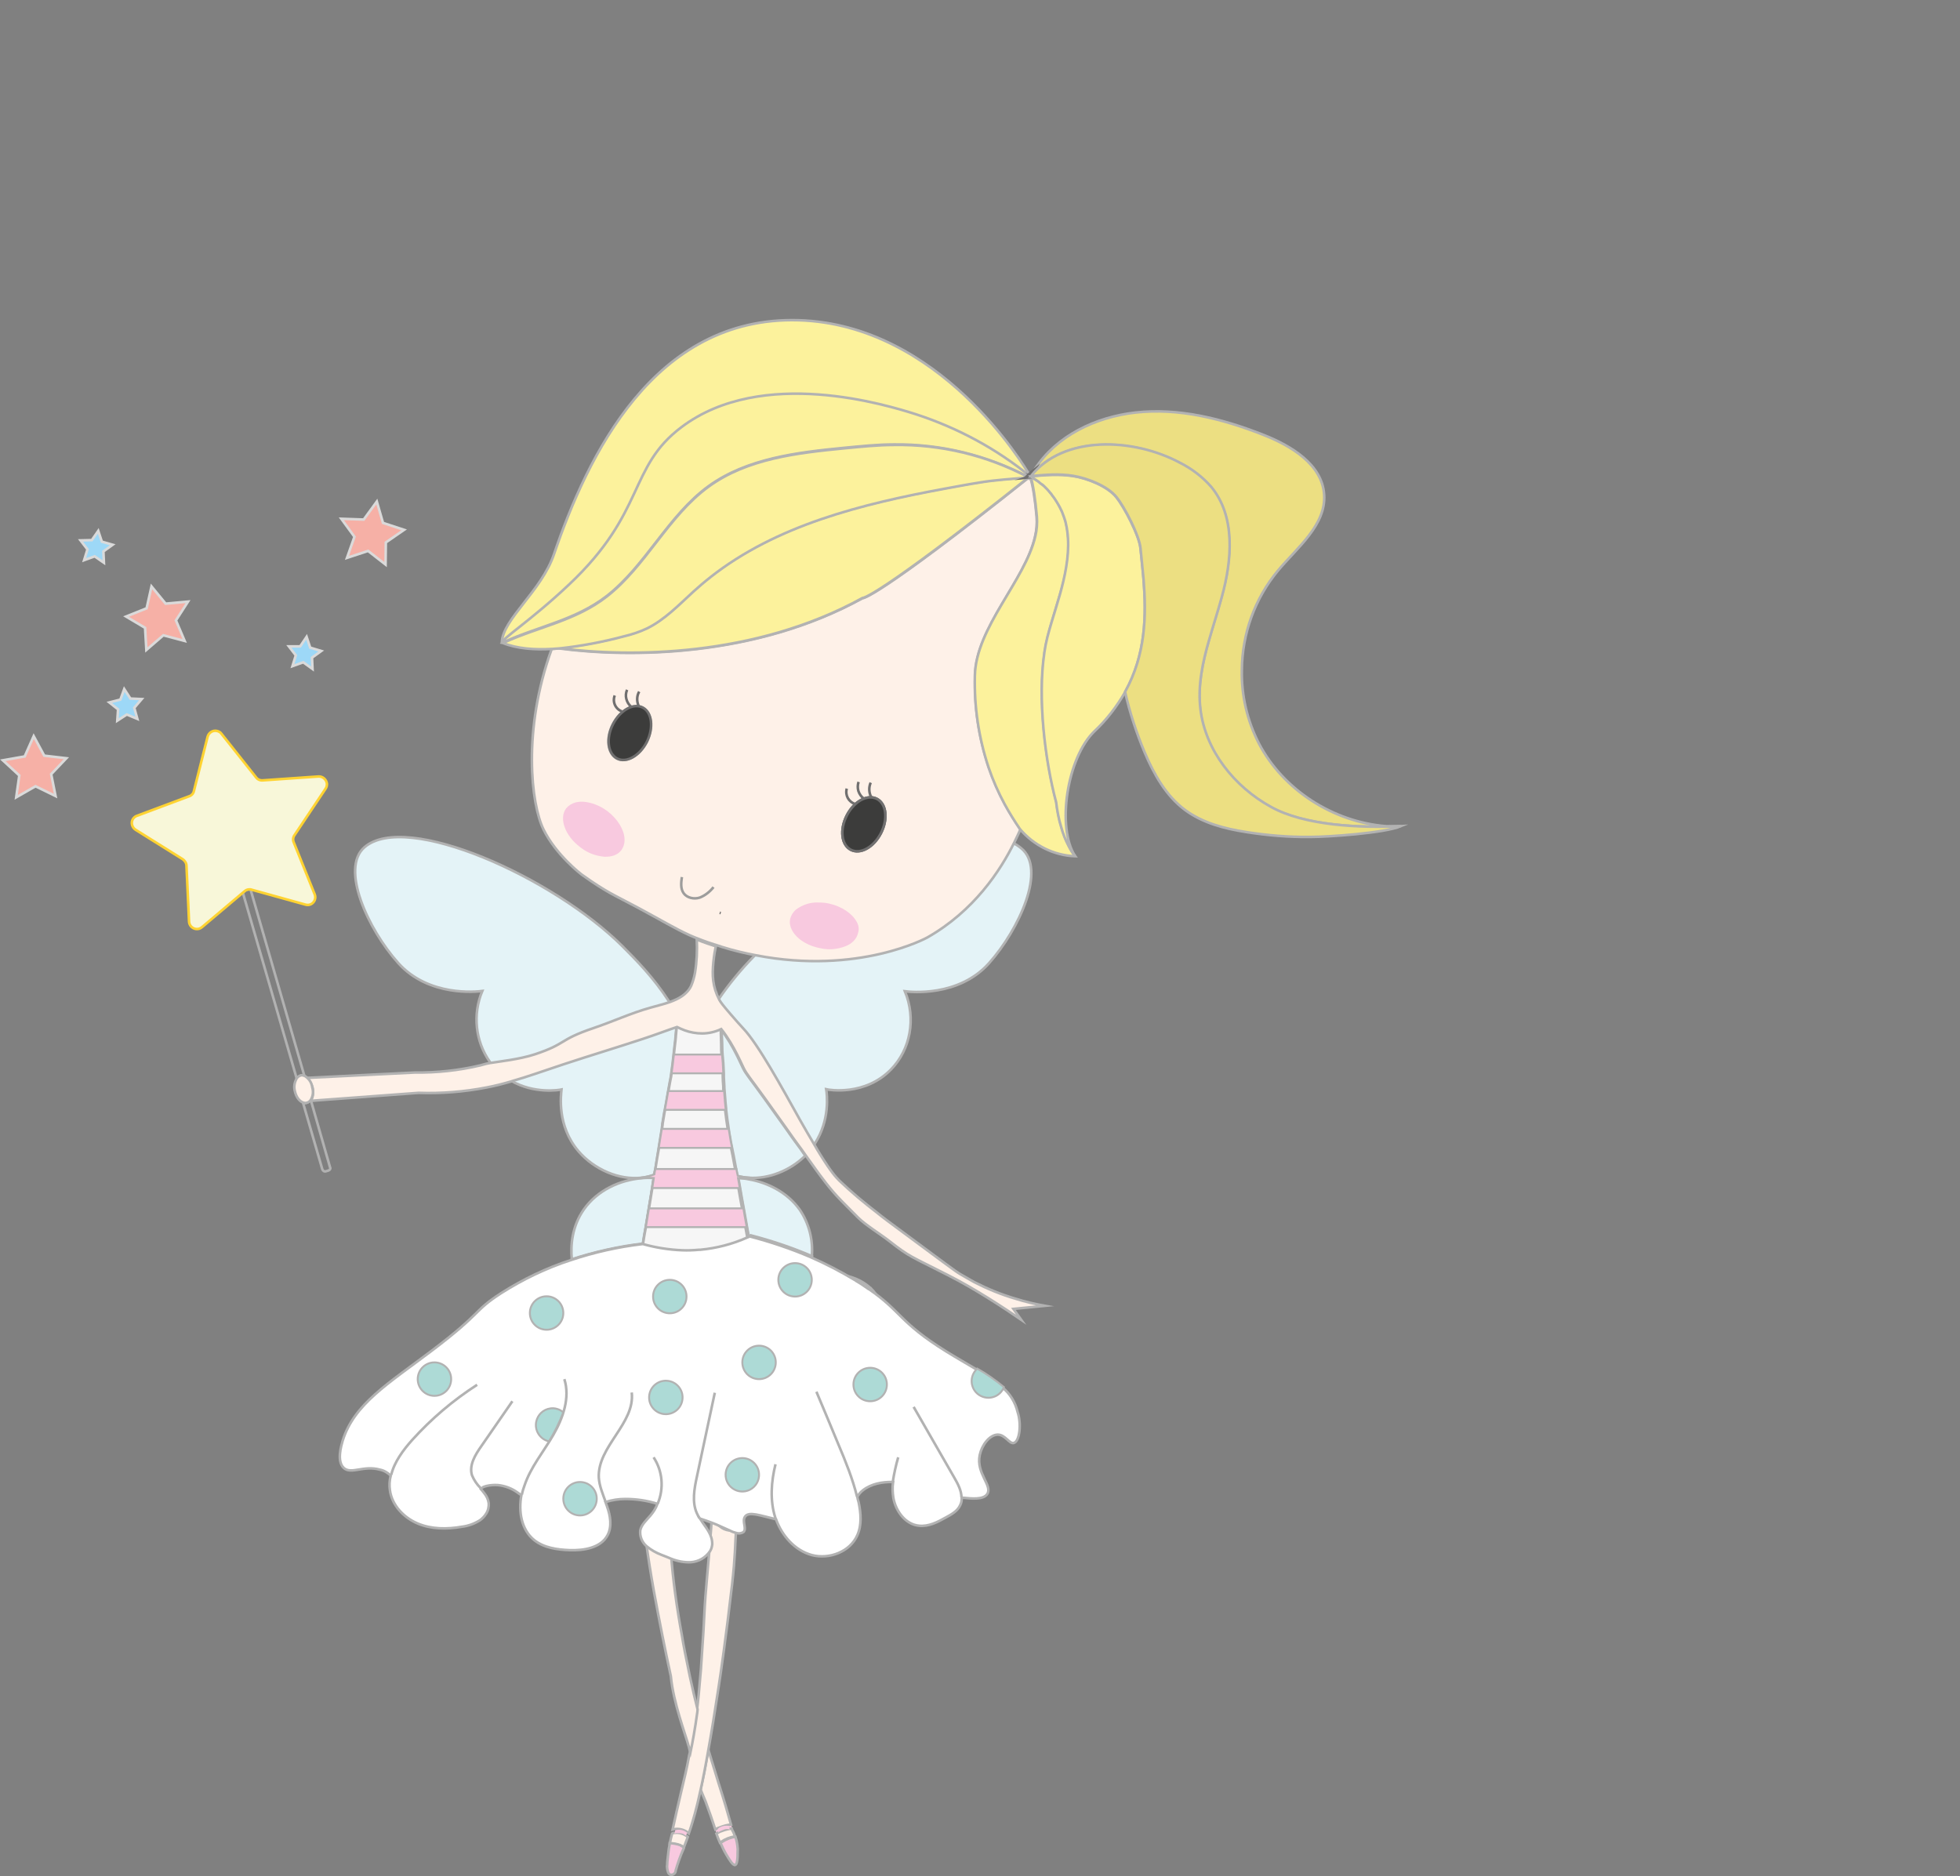 <?xml version="1.0" encoding="utf-8"?>
<!-- Generator: Adobe Illustrator 26.3.1, SVG Export Plug-In . SVG Version: 6.00 Build 0)  -->
<svg version="1.1" id="Warstwa_1" xmlns="http://www.w3.org/2000/svg" xmlns:xlink="http://www.w3.org/1999/xlink" x="0px" y="0px"
	 viewBox="0 0 762 729.5" style="enable-background:new 0 0 762 729.5;" xml:space="preserve">
<rect x="0" y="0" width="762" height="729.5" fill="#808080" stroke="none"/>
<style type="text/css">
	.st0{fill:#F8C9DF;stroke:#B2B2B2;stroke-miterlimit:10;}
	.st1{fill:#F8C9DF;}
	.st2{fill:#FEF1E8;stroke:#B2B2B2;stroke-miterlimit:10;}
	.st3{fill:#E4F3F7;stroke:#B2B2B2;stroke-miterlimit:10;}
	.st4{fill:#EDEDED;stroke:#B2B2B2;stroke-miterlimit:10;}
	.st5{fill:none;stroke:#706F6F;stroke-miterlimit:10;}
	.st6{fill:none;stroke:#B2B2B2;stroke-miterlimit:10;}
	.st7{fill:#FCF29C;stroke:#B2B2B2;stroke-miterlimit:10;}
	.st8{fill:#3C3C3B;stroke:#706F6F;stroke-miterlimit:10;}
	.st9{fill:#F6F6F6;stroke:#B2B2B2;stroke-miterlimit:10;}
	.st10{fill:#F8F7D9;stroke:#FFD332;stroke-miterlimit:10;}
	.st11{fill:none;stroke:#9D9D9C;stroke-miterlimit:10;}
	.st12{fill:#ECDF82;stroke:#B2B2B2;stroke-miterlimit:10;}
	.st13{fill:#FFFFFF;stroke:#B2B2B2;stroke-miterlimit:10;}
	.st14{fill:#F6B0A6;stroke:#DADADA;stroke-miterlimit:10;}
	.st15{fill:#9DD8F7;stroke:#DADADA;stroke-miterlimit:10;}
	.st16{fill:#F8C9DF;stroke:#B2B2B2;stroke-width:0.75;stroke-miterlimit:10;}
	.st17{fill:#ADDAD6;stroke:#B2B2B2;stroke-width:0.75;stroke-miterlimit:10;}
</style>
<path class="st0" d="M285.8,725.1c-0.9,0.2-2.2-2-3.4-4c-0.9-1.5-1.6-3-2.3-4.6c0.2-0.1,0.3-0.2,0.5-0.3c1.6-1.1,3.4-1.8,5.3-2.1
	c0.5,1.5,0.8,3.1,0.9,4.7C286.7,719.1,287.1,724.7,285.8,725.1z"/>
<path class="st1" d="M284.7,711c-1.3,0.2-2.6,0.5-3.9,1c-0.8,0.2-1.5,0.6-2.1,1c-0.2-0.6-0.4-1.1-0.6-1.6c0.6-0.4,1.3-0.7,2-0.9
	c1.3-0.5,2.7-0.9,4.1-1C284.4,710,284.6,710.5,284.7,711z"/>
<path class="st2" d="M284.2,709.4c-1.4,0.1-2.8,0.5-4.1,1c-0.7,0.2-1.4,0.5-2,0.9c-0.2-0.5-0.3-1-0.5-1.5c-0.7-2.1-1.8-5.4-3.3-9.4
	c-0.7-1.6-1.3-3.1-1.9-4.6c0.9-4.1,1.9-9.2,3-15.5c0.5,1.6,0.9,3,1.2,4c1,3.4,1.3,4,2.8,9.1C281.5,699.9,283.1,705.4,284.2,709.4z"
	/>
<path class="st2" d="M285.7,714c-1.9,0.3-3.7,1-5.3,2.1c-0.1,0.1-0.3,0.2-0.5,0.3c-0.5-1.2-1-2.3-1.4-3.5c0.7-0.4,1.4-0.8,2.1-1
	c1.2-0.5,2.6-0.8,3.9-1c0.1,0.2,0.1,0.5,0.2,0.7C285.2,712.4,285.5,713.2,285.7,714z"/>
<path class="st2" d="M267.4,714.2c-0.5,1.3-1,2.7-1.5,4c-0.4-0.3-0.9-0.5-1.4-0.6c-1.3-0.5-2.7-0.8-4.1-0.8c0.3-1.5,0.5-2.5,0.7-3.1
	c0.1-0.3,0.1-0.5,0.2-0.8c0.3-0.2,0.7-0.3,1.1-0.3C264.2,712.4,266,713,267.4,714.2z"/>
<path class="st0" d="M265.9,718.2c0,0.1-0.1,0.2-0.1,0.3s-0.1,0.3-0.1,0.4c-1.2,2.7-2.2,5.5-3,8.3c0,0.5-0.2,0.9-0.5,1.2
	c-0.4,0.4-0.9,0.6-1.5,0.5c-1-0.2-1.2-1.8-1.3-2.4c-0.1-0.5-0.1-1.1,0-1.7c0-1,0.2-2.4,0.4-4.2c0.1-1.2,0.3-2.3,0.5-3.3
	c0-0.2,0.1-0.4,0.1-0.7c1.4,0.1,2.8,0.3,4.1,0.8C265,717.8,265.5,718,265.9,718.2z"/>
<path class="st3" d="M263.2,399c0,0,0,0.1,0,0.1c0,0,0,0.1,0,0.3c0,0,0,0.2-0.1,0.8c-0.4,5-0.5,5.3-0.5,5.3
	c-0.2,1.2-0.3,2.4-0.4,3.5c0,0.3-0.1,0.6-0.1,0.9c-0.3,2.9-0.6,5.4-0.9,7.3c-0.1,0.6-0.2,1-0.2,1.5c-0.1,0.9-0.4,2.5-1,5.4
	c0,0.3-0.1,0.7-0.2,1.1c-0.5,2.7-0.9,4.9-1.1,6.2c-0.1,0.6-0.2,1.1-0.3,1.5c-0.2,1.4-0.5,2.8-0.7,4.2c0,0.1,0,0.2,0,0.4
	s-0.1,0.3-0.1,0.5s-0.1,0.6-0.1,0.9c-0.4,2.5-0.8,4.9-1.2,7.4c-0.5,2.8-0.9,5.5-1.4,8.3c-0.1,0.7-0.2,1.4-0.4,2.1
	c-1.6,0.6-3.3,1-5,1.2c-8.8,1-18.5-3.2-24.6-10.3c-8.5-9.9-6.8-22-6.6-24c-0.9,0.2-10.6,1.8-19.6-3.4c0.3-0.1,0.6-0.2,0.9-0.3
	c4.9-1.5,10.5-3.4,19.6-6.4c10.3-3.4,20.6-6.5,30.9-9.9C254.9,402,260.4,399.9,263.2,399z"/>
<path class="st3" d="M270.6,422.5c0,0.4,0,1,0,1.7c-0.1,2.5-0.3,4.9-0.6,7.3c-0.1,0.5-0.1,1-0.2,1.5l0,0c-0.3,2-0.8,3.9-1.3,5.8
	c-0.7,2.5-1.7,5-2.9,7.4c-1.7,3.3-4.1,6.2-7.2,8.3c-1,0.7-2,1.3-3.1,1.7c-0.3,0.1-0.6,0.2-0.9,0.4c0.1-0.7,0.2-1.4,0.4-2.1
	c0.4-2.8,0.9-5.5,1.3-8.3c0.4-2.5,0.8-4.9,1.2-7.4c0-0.3,0.1-0.6,0.1-0.9s0.1-0.3,0.1-0.5s0-0.2,0-0.4c0.2-1.4,0.5-2.8,0.7-4.2
	c0.1-0.3,0.1-0.8,0.3-1.5c0.3-1.4,0.6-3.5,1.1-6.2c0.1-0.4,0.1-0.8,0.2-1.1c0.5-2.9,0.8-4.4,1-5.4c0.1-0.5,0.1-1,0.2-1.5
	c0.3-2,0.6-4.5,0.9-7.3c0-0.3,0.1-0.6,0.1-0.9c0.1-1.2,0.3-2.4,0.4-3.5c0,0,0.1-0.3,0.5-5.3c0.1-0.6,0.1-0.8,0.1-0.8
	c0-0.2,0-0.3,0-0.3c0,0,0-0.1,0-0.1c-2.8,0.9-8.3,3-13.2,4.6c-10.3,3.4-20.6,6.5-30.9,9.9c-9,3-14.6,5-19.6,6.4
	c-0.3,0.1-0.6,0.2-0.9,0.3c-2-1.2-3.8-2.6-5.4-4.2c-0.9-1-1.8-2-2.6-3.1l0,0c-5.6-8-6.7-18.4-2.9-27.5c-2.2,0.3-20.9,2.3-32.7-10.9
	s-22.6-36.8-13.1-45c16.2-14,73.4,11.7,100.3,38.5c5.2,5.2,12.2,12.3,18,21.3c2,3.2,3.8,6.5,5.4,9.9l0.5,1.2l0,0
	c1.3,3.1,2.4,6.4,3.1,9.7c0.2,0.8,0.4,1.6,0.5,2.4l0,0c0.3,1.6,0.5,3.2,0.6,4.9C270.6,419,270.7,420.7,270.6,422.5z"/>
<path class="st3" d="M313.2,449.2c-5.9,5.9-14.4,9.3-22.2,8.7c-1.4-0.1-2.9-0.3-4.3-0.7c-0.2-0.9-0.3-1.8-0.5-2.6
	c-0.4-2-0.7-3.8-1-5.4l-0.6-2.9c-0.2-0.8-0.3-1.6-0.5-2.5c-0.1-0.6-0.2-1.2-0.3-1.8c-0.2-1-0.4-2-0.5-3.1c-0.4-2.4-0.7-4.8-1-7.4
	c0-0.1,0-0.2,0-0.4c-0.1-1-0.2-2-0.3-3c0-0.1,0-0.1,0-0.2c-0.1-0.8-0.1-1.7-0.2-2.5l0,0c0-0.4-0.1-0.8-0.1-1.2s-0.1-0.9-0.1-1.3
	c0-0.1,0-0.3,0-0.5c-0.1-1.2-0.1-2.4-0.2-3.6c0-0.5,0-1,0-1.5c-0.1-2.9-0.3-5.6-0.5-7.3c-0.1-1.2-0.1-2-0.1-2c0-3.3-0.3-5.9-0.2-8.2
	c5.2,6.6,8.3,14.7,9.2,16.1c0.2,0.2,0.7,1.2,1.6,2.4c1.1,1.7,2.2,2.8,12.3,17c0.9,1.3,1.9,2.7,3,4.2s2.2,3.1,3.2,4.5l0,0
	C311,446.1,312.1,447.8,313.2,449.2z"/>
<path class="st3" d="M384.5,374.5c-11.8,13.2-30.5,11.2-32.7,10.9c4.4,10.6,2.2,22.7-5.5,30.5c-10,10.2-23.9,7.9-25.1,7.6
	c0.3,1.8,1.6,11.9-4.4,21.1c-0.7,1-1.4,2-2.2,2.9c-0.5,0.6-1,1.1-1.6,1.7c-1-1.5-2.2-3.1-3.6-5l0,0c-1-1.3-2-2.8-3.2-4.5
	s-2.1-2.9-3-4.2c-10.1-14.2-11.2-15.4-12.3-17c-0.9-1.2-1.5-2.2-1.6-2.4c-0.9-1.4-4-9.6-9.2-16.1c0,2.2,0.2,4.9,0.2,8.2
	c0,0,0,0.8,0.1,2c0.1,1.7,0.3,4.5,0.5,7.3c0,0.5,0,1,0,1.5c0,1.2,0.1,2.4,0.2,3.6c0,0.1,0,0.3,0,0.5c0,0.4,0,0.9,0.1,1.3
	s0.1,0.8,0.1,1.2l0,0c0.1,0.9,0.1,1.7,0.2,2.5c0,0.1,0,0.2,0,0.2c0.1,1,0.2,2,0.3,3c0,0.1,0,0.2,0,0.4c0.3,2.5,0.6,5,1,7.4
	c0.2,1,0.3,2.1,0.5,3.1c0.1,0.6,0.2,1.2,0.3,1.8c0.2,0.8,0.3,1.6,0.5,2.5l0.6,2.9c0.3,1.5,0.6,3.4,1,5.4c0.1,0.8,0.3,1.7,0.5,2.6
	c-0.9-0.2-1.7-0.5-2.5-0.9c-1.1-0.5-2.1-1-3.1-1.7c-3-2.1-5.5-5-7.2-8.3c-1.2-2.3-2.2-4.8-2.9-7.4c-0.6-1.9-1-3.8-1.3-5.8l0,0
	c-0.1-0.5-0.2-1-0.2-1.5c-0.3-2.4-0.5-4.9-0.6-7.3c0-0.7,0-1.3,0-1.7c0-1.7,0-3.4,0.2-5.1c0.1-1.6,0.3-3.3,0.6-4.9l0,0
	c0.1-0.8,0.3-1.6,0.5-2.4c0.6-2.9,1.5-5.7,2.6-8.5c0.2-0.7,0.5-1.3,0.8-2c1.7-3.9,3.8-7.7,6.2-11.3c4.1-6,8.8-11.7,13.9-16.9
	c1.2-1.2,2.3-2.4,3.4-3.5c3.2-3.1,6.5-6.1,10-8.9c3.5-2.8,7.3-5.5,11.2-8.1c26.6-17.7,61-30.4,75.9-23.5c1.2,0.5,2.2,1.2,3.2,2
	C407.1,337.7,396.2,361.4,384.5,374.5z"/>
<path class="st3" d="M254.2,458l-0.6,3.9c-0.4,2.6-0.8,5.2-1.3,7.9c-0.4,2.4-0.8,4.9-1.2,7.3c-0.3,2.1-0.7,4.3-1.1,6.4
	c-9.4,1.1-18.7,3.2-27.7,6.1c-0.5-5.3,0-12.7,4.7-19.4c5.3-7.5,14.1-11.4,22.3-12.1C250.9,457.9,252.6,457.9,254.2,458z"/>
<path class="st4" d="M268.9,471.3c0,1.9-0.2,3.9-0.7,5.8c-0.6,3-1.5,5.9-2.7,8.8l-0.6,1.4c-3.8,8.7-8.6,17-14.2,24.6
	c-6.8,9.1-19.1,22.5-30.7,28.5c-0.9,0.5-1.9,0.9-2.8,1.3c-4.8,2-9.4,2.6-13.2,0.7c-10.8-5.3-16.5-30.5-4.2-41.5
	c8.6-7.7,21.9-4.7,23.7-4.2c-0.7-2.3-1.1-4.6-1.3-6.9c9-3,18.3-5,27.7-6.1c0.3-2.1,0.7-4.3,1.1-6.4c0.4-2.4,0.8-4.9,1.2-7.3
	c0.4-2.6,0.9-5.2,1.3-7.9l0.6-3.9c4.5,0.3,8.5,1.6,11.1,3.9c0.3,0.2,0.6,0.5,0.8,0.8c1.7,2,2.7,4.5,2.8,7.1
	C268.9,470.2,268.9,470.8,268.9,471.3z"/>
<path class="st3" d="M315.6,488.6c-7.7-3.3-15.7-6-23.8-8.1c-0.3,0.1-0.5,0.2-0.8,0.4c-0.2-1.3-0.5-2.6-0.7-3.8
	c-0.5-2.5-0.9-5-1.3-7.3c-0.5-2.7-1-5.4-1.4-7.9c-0.2-1.3-0.5-2.6-0.7-3.9c1.4,0.1,2.8,0.2,4.2,0.5c7.4,1.3,15,5.1,19.8,11.8
	C314.5,475.6,316.2,482.1,315.6,488.6z"/>
<path class="st4" d="M333.7,542.3c-13.5,6.6-36.4-16.8-46.6-30.5c-5.7-7.7-10.5-16.1-14.3-24.9c-0.2-0.4-0.4-0.9-0.5-1.3
	c-1.1-2.8-2-5.6-2.6-8.6c-0.4-1.9-0.7-3.8-0.7-5.8c0-0.5,0-1,0.1-1.6c0.1-2.6,1.1-5.1,2.8-7.1c0.2-0.3,0.5-0.5,0.8-0.8
	c3.1-2.8,8.5-4.1,14.3-3.9c0.2,1.2,0.5,2.5,0.7,3.9c0.4,2.5,0.9,5.1,1.4,7.9c0.4,2.4,0.9,4.9,1.3,7.3c0.2,1.3,0.5,2.6,0.7,3.8
	c0.3-0.1,0.6-0.2,0.8-0.4c8.1,2.1,16.1,4.8,23.8,8.1c-0.2,2.7-0.6,5.3-1.4,7.9c1.5-0.4,10.5-2.4,18.5,0.9l0,0
	c1.9,0.8,3.7,1.9,5.3,3.3c0.1,0.1,0.2,0.2,0.3,0.3c0,0,0,0,0.1,0C350,512.3,344.4,537.1,333.7,542.3z"/>
<path class="st5" d="M538.7,321.1c2.1,0.1,4.1,0.1,6,0.2C542.7,321.3,540.7,321.2,538.7,321.1z"/>
<path class="st2" d="M402.4,208.6c0.6-2.5,0.8-5.1,0.6-7.7c-0.6-6.7-1.4-12.1-2.5-15.4l0,0l-0.1,0.1c0-0.1,0.1-0.1,0.1-0.2
	c0,0,0,0,0-0.1h-0.1l0,0l-0.1,0.1l0,0c-60.5,48.2-65,47.2-65,47.2c-41.9,23.1-90.7,23.1-118,19.5l-2.8,0.2
	c-11.5,31.6-8,60.5-3.2,70.2c4.9,10,14.8,17.5,14.8,17.5c10.1,7.2,12.4,7.8,21.9,12.9c9.5,5.1,14.2,8,20.1,10.7
	c1.5,0.7,2.9,1.2,2.9,1.2s2.9,1.2,6.7,2.4c0.4,0.1,0.7,0.2,0.7,0.2l2.4,0.8c4.5,1.4,8.8,2.4,13,3.2c40.1,7.8,66.7-6.9,66.7-6.9
	c18.1-10.3,28.4-25.9,33.9-37.1c0.9-1.8,1.6-3.4,2.3-4.9l-0.1-0.2l0,0c-2.1-3.1-4.1-6.3-5.9-9.6c-2.5-4.6-4.6-9.4-6.3-14.4
	c-3.9-11.5-5.7-23.6-5.3-35.7C379.4,244,398.6,225.7,402.4,208.6z M251.4,288.4c-2.8,5.5-8,8.4-11.6,6.5s-4.4-7.8-1.6-13.2
	s8-8.4,11.6-6.5S254.2,282.9,251.4,288.4L251.4,288.4z M329.2,317.1c2.8-5.5,8-8.4,11.7-6.5s4.4,7.8,1.6,13.2s-8,8.4-11.7,6.5
	S326.5,322.6,329.2,317.1L329.2,317.1z"/>
<path class="st6" d="M118.3,418.2c-0.4-0.1-0.8-0.2-1.1-0.1c-0.8,0.2-1.4,0.7-1.8,1.4L94.4,347l0.6-0.5c0.7-0.6,1.6-0.8,2.4-0.7
	L118.3,418.2z"/>
<path class="st1" d="M333,358.3c-1.7-3.1-5.7-5.9-10.7-7c-1.3-0.3-2.6-0.4-3.9-0.4c-3.2-0.2-6.3,0.8-8.9,2.7
	c-1.1,0.9-1.9,2.2-2.3,3.6c-0.1,0.6-0.2,1.2-0.1,1.9c0.5,4.2,5.1,8.2,11.5,9.5c0.2,0,0.3,0.1,0.5,0.1c3.2,0.7,6.5,0.4,9.6-0.8
	c2.6-1,4.4-2.9,4.9-5.2C334.1,361.2,333.8,359.6,333,358.3z M236.2,315.4c-4.2-3.1-9-4.3-12.5-3.4c-1.4,0.4-2.7,1.2-3.6,2.3
	c-2.9,3.9-0.4,10.7,5.5,15.1c0.1,0.1,0.3,0.2,0.4,0.3c2.6,2,5.7,3.1,9,3.4c2.8,0.1,5.2-0.7,6.6-2.6c0.9-1.3,1.3-2.8,1.2-4.3
	C242.7,322.7,240.2,318.5,236.2,315.4z"/>
<path class="st5" d="M342.5,323.9c-2.8,5.5-8,8.4-11.7,6.5s-4.4-7.8-1.6-13.3s8-8.4,11.7-6.5S345.3,318.4,342.5,323.9z"/>
<path class="st5" d="M400.5,185.3L400.5,185.3L400.5,185.3C400.5,185.2,400.5,185.3,400.5,185.3z"/>
<path class="st5" d="M400.6,185.4l-0.1,0.1C400.4,185.5,400.5,185.4,400.6,185.4C400.6,185.3,400.5,185.4,400.6,185.4z"/>
<path class="st5" d="M400.5,185.2L400.5,185.2"/>
<path class="st5" d="M400.5,185.2L400.5,185.2"/>
<path class="st5" d="M400.4,185.2C400.5,185.2,400.5,185.2,400.4,185.2"/>
<path class="st5" d="M400.6,185c0,0.1-0.1,0.1-0.1,0.1l0,0l0,0l0,0l0,0l0,0"/>
<path class="st5" d="M386.7,199.3L386.7,199.3"/>
<path class="st7" d="M400.4,185.2L400.4,185.2L400.4,185.2c-60.6,48.2-65.1,47.3-65.1,47.3c-41.9,23.1-90.7,23.1-118,19.5
	c8.5-0.9,16.9-2.5,25.1-4.7c3-0.7,6-1.7,8.8-3c7-3.3,12.5-9.1,18.2-14.4c2.1-1.9,4.2-3.8,6.5-5.5l0.1-0.1
	c25.7-20.2,58.7-28.4,91.1-34.4c5-0.9,9-1.7,14.2-2.5c5.5-0.9,11.9-1.3,17.6-1.8l0.9-0.1l-0.2-0.1L400.4,185.2z"/>
<path class="st7" d="M400.5,185.2L400.5,185.2L400.5,185.2l-0.8,0.2c-16.1-8.4-33.9-12.8-52.1-12.6c-6.5,0-12.9,0.7-19.3,1.3
	c-18.4,1.8-37.8,4.1-52.8,14.9c-15.8,11.5-24.3,30.8-39.7,42.8c-12.1,9.3-26.4,11.7-39.6,17.7l-0.6,0.2l0,0l-0.5,0.1
	c0.3-9.1,15.4-19.9,20.3-34.4c13-38,38.8-92.5,95-90.9c54.8,1.6,87.8,56.5,90.1,60.6l0,0L400.5,185.2z"/>
<path class="st5" d="M400.5,185.3L400.5,185.3L400.5,185.3"/>
<path class="st7" d="M400.5,185.2L400.5,185.2l-0.8,0.2c-16.1-8.4-33.9-12.8-52.1-12.6c-6.5,0-12.9,0.7-19.3,1.3
	c-18.4,1.8-37.8,4.1-52.8,14.9c-15.8,11.5-24.3,30.8-39.7,42.8c-12.1,9.3-26.4,11.7-39.6,17.7l-0.5,0.2c0,0,0,0-0.1,0l0,0
	c-1.4-0.8,10.6-8.2,25.7-22.5c29.8-28.1,22.9-45.5,43.6-61.1c31.5-23.8,80.5-8.4,91-5.1C372.2,166.3,387.3,174.4,400.5,185.2
	L400.5,185.2z"/>
<path class="st5" d="M400.6,185.3L400.6,185.3L400.6,185.3L400.6,185.3L400.6,185.3z"/>
<path class="st5" d="M400.6,185.1h-0.1l0,0"/>
<path class="st8" d="M342.5,323.9c-2.8,5.5-8,8.4-11.7,6.5s-4.4-7.8-1.6-13.3s8-8.4,11.7-6.5S345.3,318.4,342.5,323.9z"/>
<path class="st8" d="M251.5,288.4c-2.8,5.5-8,8.4-11.6,6.5s-4.4-7.8-1.6-13.3s8-8.4,11.6-6.5S254.2,282.9,251.5,288.4z"/>
<path class="st5" d="M280.2,355l-0.4-0.1"/>
<path class="st9" d="M291.2,482c-5.8,2.6-11.9,4.2-18.2,4.9h-0.3c-2.6,0.2-5.1,0.3-7.7,0.3c-5.1-0.1-10.2-0.9-15.2-2.3
	c0.1-0.5,0.1-0.9,0.2-1.4c0.3-2.1,0.7-4.3,1.1-6.4c0.4-2.4,0.8-4.9,1.2-7.3c0.4-2.6,0.9-5.2,1.3-7.9l0.6-3.9
	c0.1-0.5,0.2-0.9,0.2-1.4c0.1-0.7,0.2-1.4,0.4-2.1c0.4-2.8,0.9-5.5,1.4-8.3c0.4-2.5,0.8-4.9,1.2-7.4c0-0.3,0.1-0.6,0.1-0.9
	s0.1-0.3,0.1-0.5s0-0.2,0-0.4c0.2-1.4,0.5-2.8,0.7-4.2c0.1-0.3,0.1-0.8,0.3-1.5c0.3-1.4,0.6-3.5,1.1-6.2c0.1-0.4,0.1-0.8,0.2-1.1
	c0.5-2.9,0.8-4.4,1-5.4c0.1-0.5,0.1-1,0.2-1.5c0.3-2,0.6-4.5,0.9-7.3c0-0.3,0.1-0.6,0.1-0.9c0.1-1.2,0.3-2.4,0.4-3.5
	c0,0,0.1-0.3,0.5-5.3c0.1-0.6,0.1-0.8,0.1-0.8c0-0.2,0-0.3,0-0.3c0,0,0-0.1,0-0.1l0,0l2.4,0.1l8.1,0.4l6.6,0.3l0,0
	c0,2.2,0.2,4.9,0.2,8.2c0,0,0,0.8,0.1,2c0.1,1.7,0.3,4.5,0.5,7.3c0,0.5,0,1,0,1.5c0,1.2,0.1,2.4,0.2,3.6c0,0.1,0,0.3,0,0.5
	c0,0.4,0,0.9,0.1,1.3s0.1,0.8,0.1,1.2l0,0c0.1,0.9,0.1,1.7,0.2,2.5c0,0.1,0,0.2,0,0.2c0.1,1,0.2,2,0.3,3c0,0.1,0,0.2,0,0.4
	c0.3,2.5,0.6,5,1,7.4c0.2,1,0.3,2.1,0.5,3.1c0.1,0.6,0.2,1.2,0.3,1.8c0.2,0.8,0.3,1.6,0.5,2.5l0.6,2.9c0.3,1.5,0.6,3.4,1,5.4
	c0.1,0.8,0.3,1.7,0.5,2.6c0,0.3,0.1,0.6,0.1,0.9c0.2,1.2,0.5,2.5,0.7,3.9c0.4,2.5,0.9,5.1,1.4,7.9c0.4,2.4,0.9,4.9,1.3,7.3
	c0.2,1.3,0.5,2.6,0.7,3.8C291,481.3,291.1,481.7,291.2,482z"/>
<path class="st2" d="M394,508.9c1,1.4,2,2.8,3,4.2c-3.2-2.2-7.4-5-12.5-8.2l-0.8-0.5c-4.2-2.6-9.2-5.6-15.5-8.8
	c-14.3-7.3-14.3-6.7-22.5-13.1c-3.3-2.6-9.2-6.2-12.1-9.1c-4.9-5-8.5-8.2-12.7-13.7c-2.7-3.5-4.6-6.2-7.6-10.4c-1-1.5-2.2-3.1-3.6-5
	l0,0c-1-1.3-2-2.8-3.2-4.5s-2.1-2.9-3-4.2c-10.1-14.2-11.2-15.4-12.3-17c-0.9-1.2-1.5-2.2-1.6-2.4c-0.9-1.4-4-9.6-9.2-16.1
	c-2.3,1.1-4.9,1.7-7.4,1.7c-2.3,0-4.6-0.4-6.8-1.2l0,0c-1-0.4-2-0.8-3-1.3c-2.8,0.9-8.3,3-13.2,4.6c-10.3,3.4-20.6,6.5-30.9,9.9
	c-9,3-14.6,5-19.6,6.4c-0.3,0.1-0.6,0.2-0.9,0.3c-3.1,0.9-6.2,1.7-9.4,2.3c-8.7,1.7-17.6,2.4-26.5,2.1l-41.8,3.1l0,0v-0.1l0,0
	c0.8-1.4,1-3.1,0.7-4.7c0-0.2-0.1-0.5-0.2-0.7c-0.1-0.3-0.2-0.6-0.3-0.8c0,0,0-0.1-0.1-0.1c-0.1-0.3-0.2-0.5-0.4-0.7
	c-0.1-0.1-0.2-0.3-0.2-0.4c-0.2-0.2-0.4-0.5-0.6-0.7c-0.3-0.3-0.5-0.5-0.8-0.7l0,0l0,0l42.2-2.1c8.6,0.1,17.2-0.8,25.6-2.8
	c0.7-0.2,1.5-0.4,2.2-0.6c0.4-0.1,0.9-0.2,1.5-0.3l0,0c3.6-0.6,11.4-1.4,17.5-3.4c12.6-4.2,8.9-5.5,22.8-10.2
	c7.4-2.5,14.5-5.8,22-7.9c2.4-0.7,5-1.3,7.3-2.1c3.8-1.3,7-3.1,8.6-6.4c0.7-1.7,1.2-3.4,1.5-5.1c0.7-4.3,0.9-8.6,0.7-12.9
	c0,0,2.9,1.2,6.7,2.4c0.4,0.1,0.7,0.2,0.7,0.2c-0.6,2.6-1.6,9.2-1,13.4c0.3,2.5,1.1,5,2.3,7.3c0,0,0.1,0.1,0.1,0.2
	c0.5,0.9,1.3,2,4.5,5.7c2.2,2.5,3.2,3.7,4.8,5.4c5.8,6.1,15.3,23.5,21.5,34.6c0.1,0.1,0.1,0.1,0.1,0.2c2.4,4.2,4.4,7.7,6.1,10.5
	c0.8,1.4,1.5,2.6,2.2,3.7c4.3,6.9,6,8.7,7.4,10.1c4.7,4.5,9.6,8.6,14.7,12.5c2.2,1.8,3.8,3,14.5,10.9s16.1,12,17.7,12.9
	c2,1.2,3.9,2.2,5.6,3.2c5.1,2.6,10.4,4.8,15.9,6.4c3.8,1.2,7.6,2.1,11.5,2.8L394,508.9z"/>
<path class="st2" d="M287.4,590.7c-0.1,1.4-0.5,2.8-1.2,4.1c0,0.4-0.1,0.7-0.1,1.1c-0.3,3.9-0.2,9-1.5,20.3
	c-2.3,19.9-4.5,35.2-5.2,39.6c-1.5,9.8-2.8,17.9-4,24.5c-1.1,6.4-2.1,11.5-3,15.5c-1.7,7.9-3,12-3.7,14.3c-0.3,0.9-0.6,1.8-0.9,2.7
	c-1.4-1.2-3.1-1.8-5-1.7c-0.4,0-0.9,0.1-1.3,0.2c1-4.5,2-9.1,3.1-13.7c1.6-6.7,2.4-10,3.2-14.4c0.1-0.6,0.2-1.2,0.4-1.8
	c0.8-3.9,1.8-9.3,2.7-15.8c0-0.4,0.1-0.7,0.1-1.1c0.4-3,0.8-7,1.5-15.5c0.8-11.2,1.3-19.9,1.5-24.6c0.2-4,1.1-13.2,1.8-21.7
	c0.2-1.8,0.3-3.6,0.4-5.2c0.2-2,0.3-3.9,0.4-5.5c0-0.5,0.1-1,0.1-1.4c0.5,0.5,1.2,1.1,1.9,1.8c0.4,0.3,0.8,0.7,1.1,0.9
	c1.1,1,2.4,1.6,3.8,1.7c0.4,0,0.8-0.1,1.2-0.2c1-0.4,1.6-0.5,2.1-2.5c0.1-0.2,0.1-0.4,0.1-0.6C287.3,591.4,287.4,591,287.4,590.7z"
	/>
<path class="st6" d="M120.9,427.5L120.9,427.5C120.9,427.5,120.9,427.5,120.9,427.5L120.9,427.5z"/>
<path class="st6" d="M127.7,455.1l-1,0.3c-0.6,0.2-1.2-0.2-1.4-0.8l-7.5-25.9c0.4,0.1,0.8,0.2,1.2,0.1c0.7-0.2,1.3-0.6,1.7-1.2
	c0,0,0.1,0,0.1-0.1v0.1l7.5,26.2C128.6,454.3,128.3,454.9,127.7,455.1z"/>
<path class="st5" d="M410,193.6l-8.5-7.9c0.4,0.2,0.8,0.5,1.2,0.7l1.2,0.8l1.1,0.9c0.3,0.3,0.6,0.5,1,0.8l0.3,0.3
	c0.3,0.3,0.6,0.6,0.9,0.9s0.5,0.6,0.8,0.9c0.1,0.1,0.2,0.3,0.3,0.4c0.3,0.3,0.5,0.7,0.8,1C409.4,192.8,409.7,193.2,410,193.6z"/>
<path class="st5" d="M400.5,185.3L400.5,185.3c0-0.1,0-0.1,0.1-0.2"/>
<path class="st7" d="M418,332.9c-8.3-0.3-16.1-4.2-21.5-10.6l0,0c-2.1-3.1-4.1-6.3-5.9-9.6c-2.5-4.6-4.6-9.4-6.3-14.4
	c-3.8-11.5-5.6-23.5-5.3-35.6c0.4-18.8,19.6-37.1,23.5-54.2c0.6-2.5,0.8-5.1,0.6-7.7c-0.6-6.7-1.4-12.1-2.4-15.4l0,0l0,0
	c0.3,0.1,0.5,0.3,0.8,0.4l0,0c0.4,0.2,0.8,0.5,1.2,0.7l1.2,0.8l1.1,0.9c0.3,0.3,0.6,0.5,1,0.8l0.3,0.3c0.3,0.3,0.6,0.6,0.9,0.9
	s0.5,0.6,0.8,0.9c0.1,0.1,0.2,0.3,0.3,0.4c0.3,0.3,0.5,0.7,0.8,1c0.3,0.4,0.6,0.8,0.9,1.2l0,0c0.3,0.4,0.6,0.9,0.9,1.4
	s0.4,0.6,0.6,1c0.4,0.7,0.8,1.4,1.1,2.1c0.2,0.4,0.3,0.7,0.5,1.1c0.2,0.6,0.4,1.1,0.6,1.6c0.1,0.3,0.2,0.6,0.3,0.9
	c0.2,0.6,0.4,1.2,0.5,1.8c1.7,7.4,0.8,15.1-1,22.4s-4.4,14.4-6.2,21.7c-0.5,2-0.9,4.1-1.2,6.1c0,0,0,0,0,0.1
	c-2.6,17.6,0.2,41.5,4.6,58l0,0c0.4,3.3,1,6.6,2,9.8c0.7,2.5,1.6,4.8,2.8,7.1C416.2,330.3,417,331.6,418,332.9z"/>
<path class="st7" d="M399.7,185.5l-0.6,0.2c-5.6,0.5-12.1,0.9-17.6,1.8c-5.2,0.8-9.2,1.6-14.2,2.5c-32.5,6-65.4,14.2-91.1,34.4
	l-0.1,0.1c-2.2,1.7-4.4,3.6-6.5,5.5c-5.7,5.2-11.2,11-18.2,14.4c-2.8,1.3-5.8,2.3-8.8,3c-8.2,2.2-16.7,3.8-25.1,4.7l-2.8,0.2
	c-6.9,0.4-13.7-0.1-19.2-2.3l0.2-0.1l0.5-0.2c13.2-6,27.6-8.4,39.6-17.7c15.4-12,23.9-31.3,39.7-42.8c15-10.9,34.4-13.1,52.8-14.9
	c6.4-0.6,12.9-1.3,19.3-1.3C365.7,172.7,383.6,177,399.7,185.5z"/>
<path class="st5" d="M399.9,185.6l-0.9,0.1l0.6-0.2L399.9,185.6z"/>
<path class="st2" d="M120.9,427.5C120.9,427.5,120.9,427.5,120.9,427.5c-0.4,0.7-1.1,1.2-1.8,1.3c-0.4,0.1-0.8,0-1.2-0.1
	c-1.5-0.5-2.8-2.2-3.3-4.6c-0.4-1.6-0.1-3.2,0.6-4.6c0.4-0.7,1-1.2,1.8-1.4c0.4-0.1,0.8,0,1.1,0.1c0.3,0.1,0.6,0.2,0.8,0.4
	c1.4,1,2.3,2.5,2.5,4.2C121.9,424.4,121.7,426.1,120.9,427.5z"/>
<path class="st2" d="M268.2,651.8c1,4.6,2,8.9,3,12.8c0,0.4-0.1,0.8-0.1,1.1c-0.9,6.6-1.9,12-2.7,15.8c-0.2-0.6-0.3-1.3-0.5-2
	c-1.5-5.6-6.1-17.3-7.1-27.8c-2.3-10.6-4.5-21.6-6.6-33.1c-1.3-7.2-2.3-13.8-3.3-20.7l0,0l9.5,5.2l0.4,0.2
	c0.8,10.9,2.3,21.7,4.3,32.5C265.6,639,266.7,644.7,268.2,651.8z"/>
<path class="st10" d="M114.5,324.7c-0.6,0.8-0.7,1.9-0.3,2.8l8.1,20.1c0.7,1.5,0,3.3-1.5,4c-0.7,0.3-1.4,0.3-2.1,0.1l-20.9-5.8
	l-0.3-0.1c-0.9-0.1-1.8,0.1-2.4,0.7l-0.6,0.5l-16,13.5c-1.3,1.1-3.2,0.9-4.3-0.4c-0.4-0.5-0.7-1.2-0.7-1.8l-1-21.7
	c0-1-0.6-1.9-1.4-2.5l-18.4-11.5c-1.4-0.9-1.9-2.8-1-4.2c0.4-0.6,0.9-1,1.5-1.2l20.3-7.6c1-0.3,1.7-1.1,1.9-2.1l5.3-21
	c0.4-1.6,2-2.7,3.7-2.3c0.7,0.2,1.3,0.5,1.7,1.1l13.5,17c0.6,0.8,1.6,1.2,2.6,1.1l21.6-1.5c1.7-0.1,3.1,1.2,3.3,2.8
	c0,0.7-0.1,1.3-0.5,1.9L114.5,324.7z"/>
<path class="st5" d="M401.4,185.8c-0.3-0.2-0.5-0.3-0.8-0.4l0,0c0-0.1,0.1-0.1,0.1-0.1l0,0l0,0L401.4,185.8z"/>
<path class="st5" d="M239,270.4c-1,2.5,0.3,5.3,2.8,6.2c0,0,0.1,0,0.1,0"/>
<path class="st5" d="M243.8,268.2c-0.5,1.1-0.6,2.4-0.3,3.5c0.3,1.2,0.9,2.2,1.8,3"/>
<path class="st5" d="M248.5,268.9c-1,1.7-1,3.8-0.2,5.6"/>
<path class="st5" d="M329.2,306.6c-0.7,2.6,0.7,5.2,3.3,6c0,0,0,0,0,0"/>
<path class="st5" d="M333.8,304c-0.4,1.1-0.4,2.4-0.1,3.5c0.4,1.2,1.1,2.2,2,2.9"/>
<path class="st5" d="M338.5,304.3c-0.8,1.8-0.7,3.9,0.2,5.6"/>
<path class="st11" d="M265.1,341c-0.3,2.1-0.6,4.5,0.7,6.3s4,2.4,6.2,1.7c2.1-0.8,4-2.3,5.4-4.1"/>
<path class="st12" d="M544.7,321.2c-16,0.8-37.6-0.2-50.7-7.4c-14.2-7.8-25.6-21.9-27.4-38c-1-9.1,0.9-18.1,3.4-27
	c1.6-5.6,3.4-11.1,4.9-16.6c4-14.4,5.4-31.3-4.1-42.8c-3.4-3.9-7.6-7.1-12.2-9.4c-18.1-9.7-45.2-10.8-57.9,5.2h-0.1
	c0.5-1,1.1-1.9,1.7-2.8c8.5-13,23.5-20.2,39.1-22c16.9-1.9,33.8,2.4,49.6,8.6c11,4.3,23.1,11.6,23.8,23.4s-10.4,20.4-18,29.5
	c-9,10.9-13.9,24.5-14,38.7c-0.2,9.9,2.1,19.6,6.6,28.4c9.5,18.2,28.9,30.5,49.2,32.2c0,0,0.1,0,0.1,0
	C540.7,321.2,542.7,321.3,544.7,321.2z"/>
<path class="st5" d="M402.3,182.4c-0.6,0.9-1.1,1.8-1.7,2.8l0,0c0,0-0.1,0-0.1,0l0,0h-0.1c-0.4-0.1-0.7-0.1-1.1-0.1
	c0.1-0.1,0.3-0.3,0.4-0.4l0.3-0.3C400.8,183.7,401.5,183,402.3,182.4z"/>
<path class="st7" d="M437.4,269.1c-3.2,5.6-7.2,10.8-11.9,15.2c-10.7,10.3-14.8,37.5-7.5,48.6c-1-1.3-1.9-2.6-2.6-4.1
	c-1.2-2.3-2.1-4.6-2.8-7.1c-1-3.2-1.6-6.5-2-9.8l0,0c-4.4-16.5-7.2-40.4-4.6-58c0,0,0,0,0-0.1c0.3-2.1,0.7-4.1,1.2-6.1
	c1.9-7.3,4.5-14.4,6.2-21.7s2.7-15,1-22.4c-0.1-0.6-0.3-1.2-0.5-1.8c-0.1-0.3-0.2-0.6-0.3-0.9c-0.2-0.6-0.4-1.1-0.6-1.6
	c-0.1-0.4-0.3-0.7-0.5-1.1c-0.3-0.7-0.7-1.4-1.1-2.1c-0.2-0.3-0.4-0.7-0.6-1s-0.6-0.9-0.9-1.4l0,0c-0.3-0.4-0.6-0.8-0.9-1.2
	c-0.2-0.4-0.5-0.7-0.8-1c-0.1-0.1-0.2-0.3-0.3-0.4c-0.3-0.3-0.5-0.6-0.8-0.9s-0.6-0.6-0.9-0.9l-0.3-0.3c-0.3-0.3-0.6-0.6-1-0.8
	s-0.8-0.6-1.1-0.9l-1.2-0.8c-0.4-0.3-0.8-0.5-1.2-0.7l0,0l-0.6-0.6l0,0c5.4-0.5,11-0.9,16.4-0.1s13.3,3.9,16.8,8.2
	c3.1,3.9,8.9,14.9,9.4,19.9c0.4,3.9,0.9,8,1.2,12.2C445.7,239.3,445.5,254.5,437.4,269.1z"/>
<path class="st5" d="M400.6,185.1h0.1l0,0C400.7,185.1,400.7,185.1,400.6,185.1z"/>
<path class="st12" d="M544.7,321.2c-6.4,2.7-28.3,4.2-35.3,4.2c-8.3,0.1-16.7-0.6-24.9-1.9c-8.4-1.3-16.9-3.5-23.8-8.6
	c-7.4-5.5-12.1-13.9-15.7-22.4c-3.2-7.6-5.8-15.5-7.6-23.5c8.1-14.6,8.3-29.8,7.2-43.7c-0.4-4.2-0.8-8.3-1.2-12.2
	c-0.5-5-6.2-16-9.4-19.9c-3.5-4.3-11.3-7.3-16.8-8.2s-10.9-0.4-16.4,0.1c12.7-16,39.8-14.9,57.9-5.2c4.6,2.3,8.8,5.5,12.2,9.4
	c9.5,11.5,8.1,28.4,4.1,42.8c-1.5,5.5-3.3,11-4.9,16.6c-2.6,8.9-4.5,17.9-3.4,27c1.9,16.1,13.2,30.2,27.4,38
	C507.1,321,528.7,322,544.7,321.2z"/>
<path class="st13" d="M394.2,561c-1.8,0.6-3.4-3.4-6.5-3.2s-6,4.1-6.8,7.9c-1.5,7.2,5.1,11.9,2.9,15.2c-1.5,2.2-5.8,1.8-9.7,1.4
	h-0.2c0,1-0.1,2-0.6,2.9c-1,2.3-3.4,3.6-5.6,4.8c-3.2,1.8-6.7,3.6-10.4,3.2c-5.3-0.5-9.1-5.7-10-10.9c-0.3-2-0.4-4.1-0.1-6.1
	c-4.2-0.1-8.5,0.7-11.7,3.2c-0.9,0.7-1.7,1.6-2.2,2.6c0.1,0.7,0.3,1.3,0.5,2c0.9,4.3,1.3,8.9-0.5,12.9c-2.8,6.4-10.9,9.5-17.7,7.7
	c-6.6-1.8-11.6-7.5-13.9-13.9c-6.3-1.5-10.5-3.1-12-1.1c-1.4,1.8,0.8,4.8-0.7,6.1c-0.8,0.5-1.9,0.6-2.8,0.3
	c-0.8-0.2-1.7-0.5-2.4-0.9l0,0c-0.9-0.4-1.8-0.8-2.7-1.2l-1.1-0.5c-1-0.5-2.1-0.9-3.1-1.3c-1.6-0.6-3.2-1.2-4.8-1.7
	c1.5,2.4,3.6,4.7,4.4,7.3c0.3,0.9,0.4,1.8,0.4,2.7c-0.1,0.9-0.3,1.8-0.8,2.6c-1.7,2.6-4.5,4.2-7.6,4.4c-2.5,0.1-5.1-0.4-7.4-1.3
	c-1.3-0.5-2.6-1.1-4-1.6c-2.1-0.8-4-1.9-5.7-3.3c0,0-0.1,0-0.1-0.1c-1.7-1.5-2.6-3.7-2.4-6c0.4-2.3,2.4-4,4-5.9
	c1.1-1.3,2.1-2.8,2.7-4.5c-4-1.3-8.3-1.9-12.5-1.9c-2.6,0-5.2,0.4-7.7,1.2c0.2,0.6,0.4,1.1,0.6,1.7c1.3,3.6,2,7.8,0.2,11.2
	c-2.6,4.9-9.2,6-14.8,5.8c-4.8-0.2-9.9-0.9-13.7-3.9c-5-4-6.2-11.1-5-17.5c-0.5-0.3-1-0.6-1.5-1c-2.2-1.6-4.8-2.6-7.6-2.9
	c-3-0.2-6.1,0.5-6.7,1.5c0.5,0.6,1,1.1,1.4,1.7c0.9,1.1,1.5,2.4,1.7,3.8c0.1,1.4-0.2,2.9-1,4.1c-0.6,1-1.4,1.8-2.3,2.5
	c-2.2,1.4-4.6,2.3-7.2,2.6c-5.7,1-11.8,1-17.2-1.3s-9.9-7.1-10.7-12.8c-0.3-1.9-0.2-3.9,0.3-5.8c-1.2-1.1-2.6-2-4.2-2.3
	c-6.4-1.8-11.2,2-14.1-0.7c-2.7-2.6-1-8.4-0.4-10.5c4.4-14.3,17.8-22.3,34.6-35c20.1-15.2,15.9-15.2,27-22.4
	c8.5-5.4,17.6-9.8,27.2-12.9c9-3,18.3-5.1,27.7-6.2h0.3c5,1.4,10.1,2.2,15.2,2.4c2.2,0.1,4.4,0,6.6-0.2h0.5
	c6.3-0.6,12.5-2.2,18.3-4.8c0.3-0.1,0.6-0.2,0.8-0.4c8.1,2.1,16.1,4.8,23.8,8.1c5.9,2.6,11.5,5.5,17,8.8l0,0
	c0.2,0.1,0.4,0.2,0.6,0.4c1.9,1.1,3.5,2.2,4.9,3.2c0,0,0,0,0.1,0c12.7,8.7,11.7,12.8,30,24.2c4.2,2.6,8.1,4.8,11.6,6.9
	c3.7,2,7.2,4.4,10.4,7.2c2.9,2.4,4.9,5.7,5.8,9.4C397.2,553.7,396.4,560.3,394.2,561z"/>
<path class="st13" d="M187,578.7c-1.5-1.4-2.7-3.2-3.5-5.1c-1.2-3.9,1.2-7.9,3.6-11.3l12.1-17.5"/>
<path class="st13" d="M152.1,573.4c1.2-5,4.7-9.7,8.2-13.6c7.4-8.2,15.9-15.4,25.2-21.4"/>
<path class="st13" d="M245.6,541.4c1.4,12-13.4,21-12.8,33.1c0.2,3.2,1.5,6.2,2.6,9.3"/>
<path class="st13" d="M219.4,536.2c2.3,7.2-0.5,15.1-4.3,21.7s-8.8,12.5-11.2,19.7c-0.4,1.1-0.8,2.3-1,3.5"/>
<path class="st13" d="M272,590.3c-0.4-0.6-0.8-1.3-1.1-2c-1.9-4.3-1-9.4,0-14l7-32.8"/>
<path class="st13" d="M254.1,566.6c3.5,5.3,4.1,12.1,1.6,18"/>
<path class="st13" d="M317.4,541.1c2.9,6.9,5.8,13.8,8.6,20.6c2.8,6.6,5.5,13.3,7.2,20.2"/>
<path class="st13" d="M301.5,569.3c-1.7,6.8-2.2,14.1-0.1,20.7c0.1,0.2,0.1,0.3,0.2,0.5"/>
<path class="st13" d="M355.2,547l15.8,27.5c1.4,2.4,2.8,5.1,2.8,7.7"/>
<path class="st13" d="M349.2,566.6c-0.9,3.1-1.6,6.3-2.1,9.5"/>
<polygon class="st14" points="71.8,249.2 63.5,247 56.9,252.7 56.4,244.1 49,239.7 57,236.5 58.9,228 64.4,234.7 73.1,233.9 
	68.4,241.2 "/>
<polygon class="st14" points="149.9,219.5 143.1,214.2 134.9,216.9 137.8,208.7 132.7,201.7 141.4,202 146.5,195 148.9,203.3 
	157.1,206 150,210.9 "/>
<polygon class="st14" points="6.3,310 7.5,301.5 1.1,295.6 9.6,294.1 13.1,286.2 17.2,293.8 25.8,294.8 19.9,301 21.6,309.5 
	13.8,305.7 "/>
<polygon class="st15" points="53.4,279.5 49.3,277.8 45.6,280.2 45.9,275.8 42.5,273.1 46.8,272 48.3,267.9 50.7,271.6 55.1,271.8 
	52.2,275.2 "/>
<polygon class="st15" points="121.5,260.1 117.9,257.5 113.7,259 115,254.8 112.3,251.3 116.7,251.3 119.2,247.6 120.6,251.8 
	124.9,253.1 121.3,255.7 "/>
<polygon class="st15" points="40.4,218.8 36.8,216.3 32.7,217.8 34,213.6 31.3,210.1 35.7,210 38.2,206.4 39.6,210.6 43.8,211.8 
	40.2,214.4 "/>
<path class="st6" d="M261.7,711.4c0,0-0.1,0-0.1,0"/>
<line class="st6" x1="267.9" y1="712.9" x2="267.9" y2="712.9"/>
<path class="st16" d="M281.2,417.3h-20.1c0.3-2,0.6-4.5,0.9-7.3h18.7C280.9,411.7,281.1,414.4,281.2,417.3z"/>
<path class="st16" d="M282.2,431.5h-23.7c0.3-1.4,0.6-3.5,1.1-6.2c0.1-0.4,0.1-0.8,0.2-1.1h21.7c0,0.4,0.1,0.8,0.1,1.2l0,0
	c0.1,0.9,0.1,1.7,0.2,2.5c0,0.1,0,0.2,0,0.2c0.1,1,0.2,2,0.3,3C282.2,431.3,282.2,431.4,282.2,431.5z"/>
<path class="st16" d="M284.6,446.3h-28.5c0.4-2.5,0.8-4.9,1.2-7.4h26c0.2,1,0.3,2.1,0.5,3.1c0.1,0.6,0.2,1.2,0.3,1.8
	C284.3,444.6,284.4,445.4,284.6,446.3z"/>
<path class="st16" d="M286.9,458c0.2,1.2,0.5,2.5,0.7,3.9h-34l0.6-3.9c-1.6-0.1-3.2-0.1-4.9,0.1c0-0.1,0.1-0.2,0.1-0.3
	c1.7-0.2,3.4-0.6,5-1.2c0.1-0.7,0.2-1.4,0.4-2.1h31.5c0.1,0.8,0.3,1.7,0.5,2.6c1.4,0.4,2.8,0.6,4.3,0.7c0,0.2,0,0.4,0.1,0.6
	C289.7,458.2,288.3,458.1,286.9,458z"/>
<path class="st16" d="M290.3,477.1h-39.2c0.4-2.4,0.8-4.9,1.2-7.3H289C289.4,472.1,289.8,474.6,290.3,477.1z"/>
<circle class="st17" cx="212.5" cy="510.5" r="6.5"/>
<circle class="st17" cx="260.4" cy="504.1" r="6.5"/>
<circle class="st17" cx="295.1" cy="529.7" r="6.5"/>
<circle class="st17" cx="309.1" cy="497.6" r="6.5"/>
<circle class="st17" cx="288.6" cy="573.4" r="6.5"/>
<circle class="st17" cx="225.5" cy="582.7" r="6.5"/>
<circle class="st17" cx="168.9" cy="536.2" r="6.5"/>
<ellipse transform="matrix(7.088915e-02 -0.998 0.998 7.088915e-02 -301.882 762.882)" class="st17" cx="258.6" cy="543.5" rx="6.5" ry="6.5"/>
<circle class="st17" cx="338.3" cy="538.3" r="6.5"/>
<path class="st1" d="M267.2,712.6c-0.1,0.4-0.5,0.7-0.6,1.1c-1.2-1.1-2.1-0.9-3.5-1c-0.3,0-0.7,0.1-0.9,0.3c0.1-0.5,0.2-1,0.3-1.4
	c0.3-0.1,0.7-0.2,1-0.2C264.9,711.3,266.2,711.8,267.2,712.6z"/>
<path class="st1" d="M283.4,709.9c0.1,0.5,0.2,1,0.3,1.4c-1.6-0.5-2.3,0.1-3.6,0.6c-0.4,0.1-0.5,0.3-0.7,0.7
	c-0.1-0.5-0.3-0.9-0.4-1.4c0.2-0.3,0.5-0.5,0.8-0.7C280.9,709.9,282.2,709.7,283.4,709.9z"/>
<path class="st17" d="M390.3,539.3c-1.3,3.4-5.1,5-8.4,3.7c-3.4-1.3-5-5.1-3.7-8.4c0.4-1,1-1.8,1.7-2.5
	C383.5,534.1,387,536.6,390.3,539.3z"/>
<path class="st17" d="M213.4,560.4c-3.5-0.8-5.7-4.3-4.9-7.8c0.6-2.6,2.7-4.6,5.4-5c1.8-0.3,3.7,0.3,5.1,1.5
	C217.5,553,215.7,556.8,213.4,560.4z"/>
</svg>
